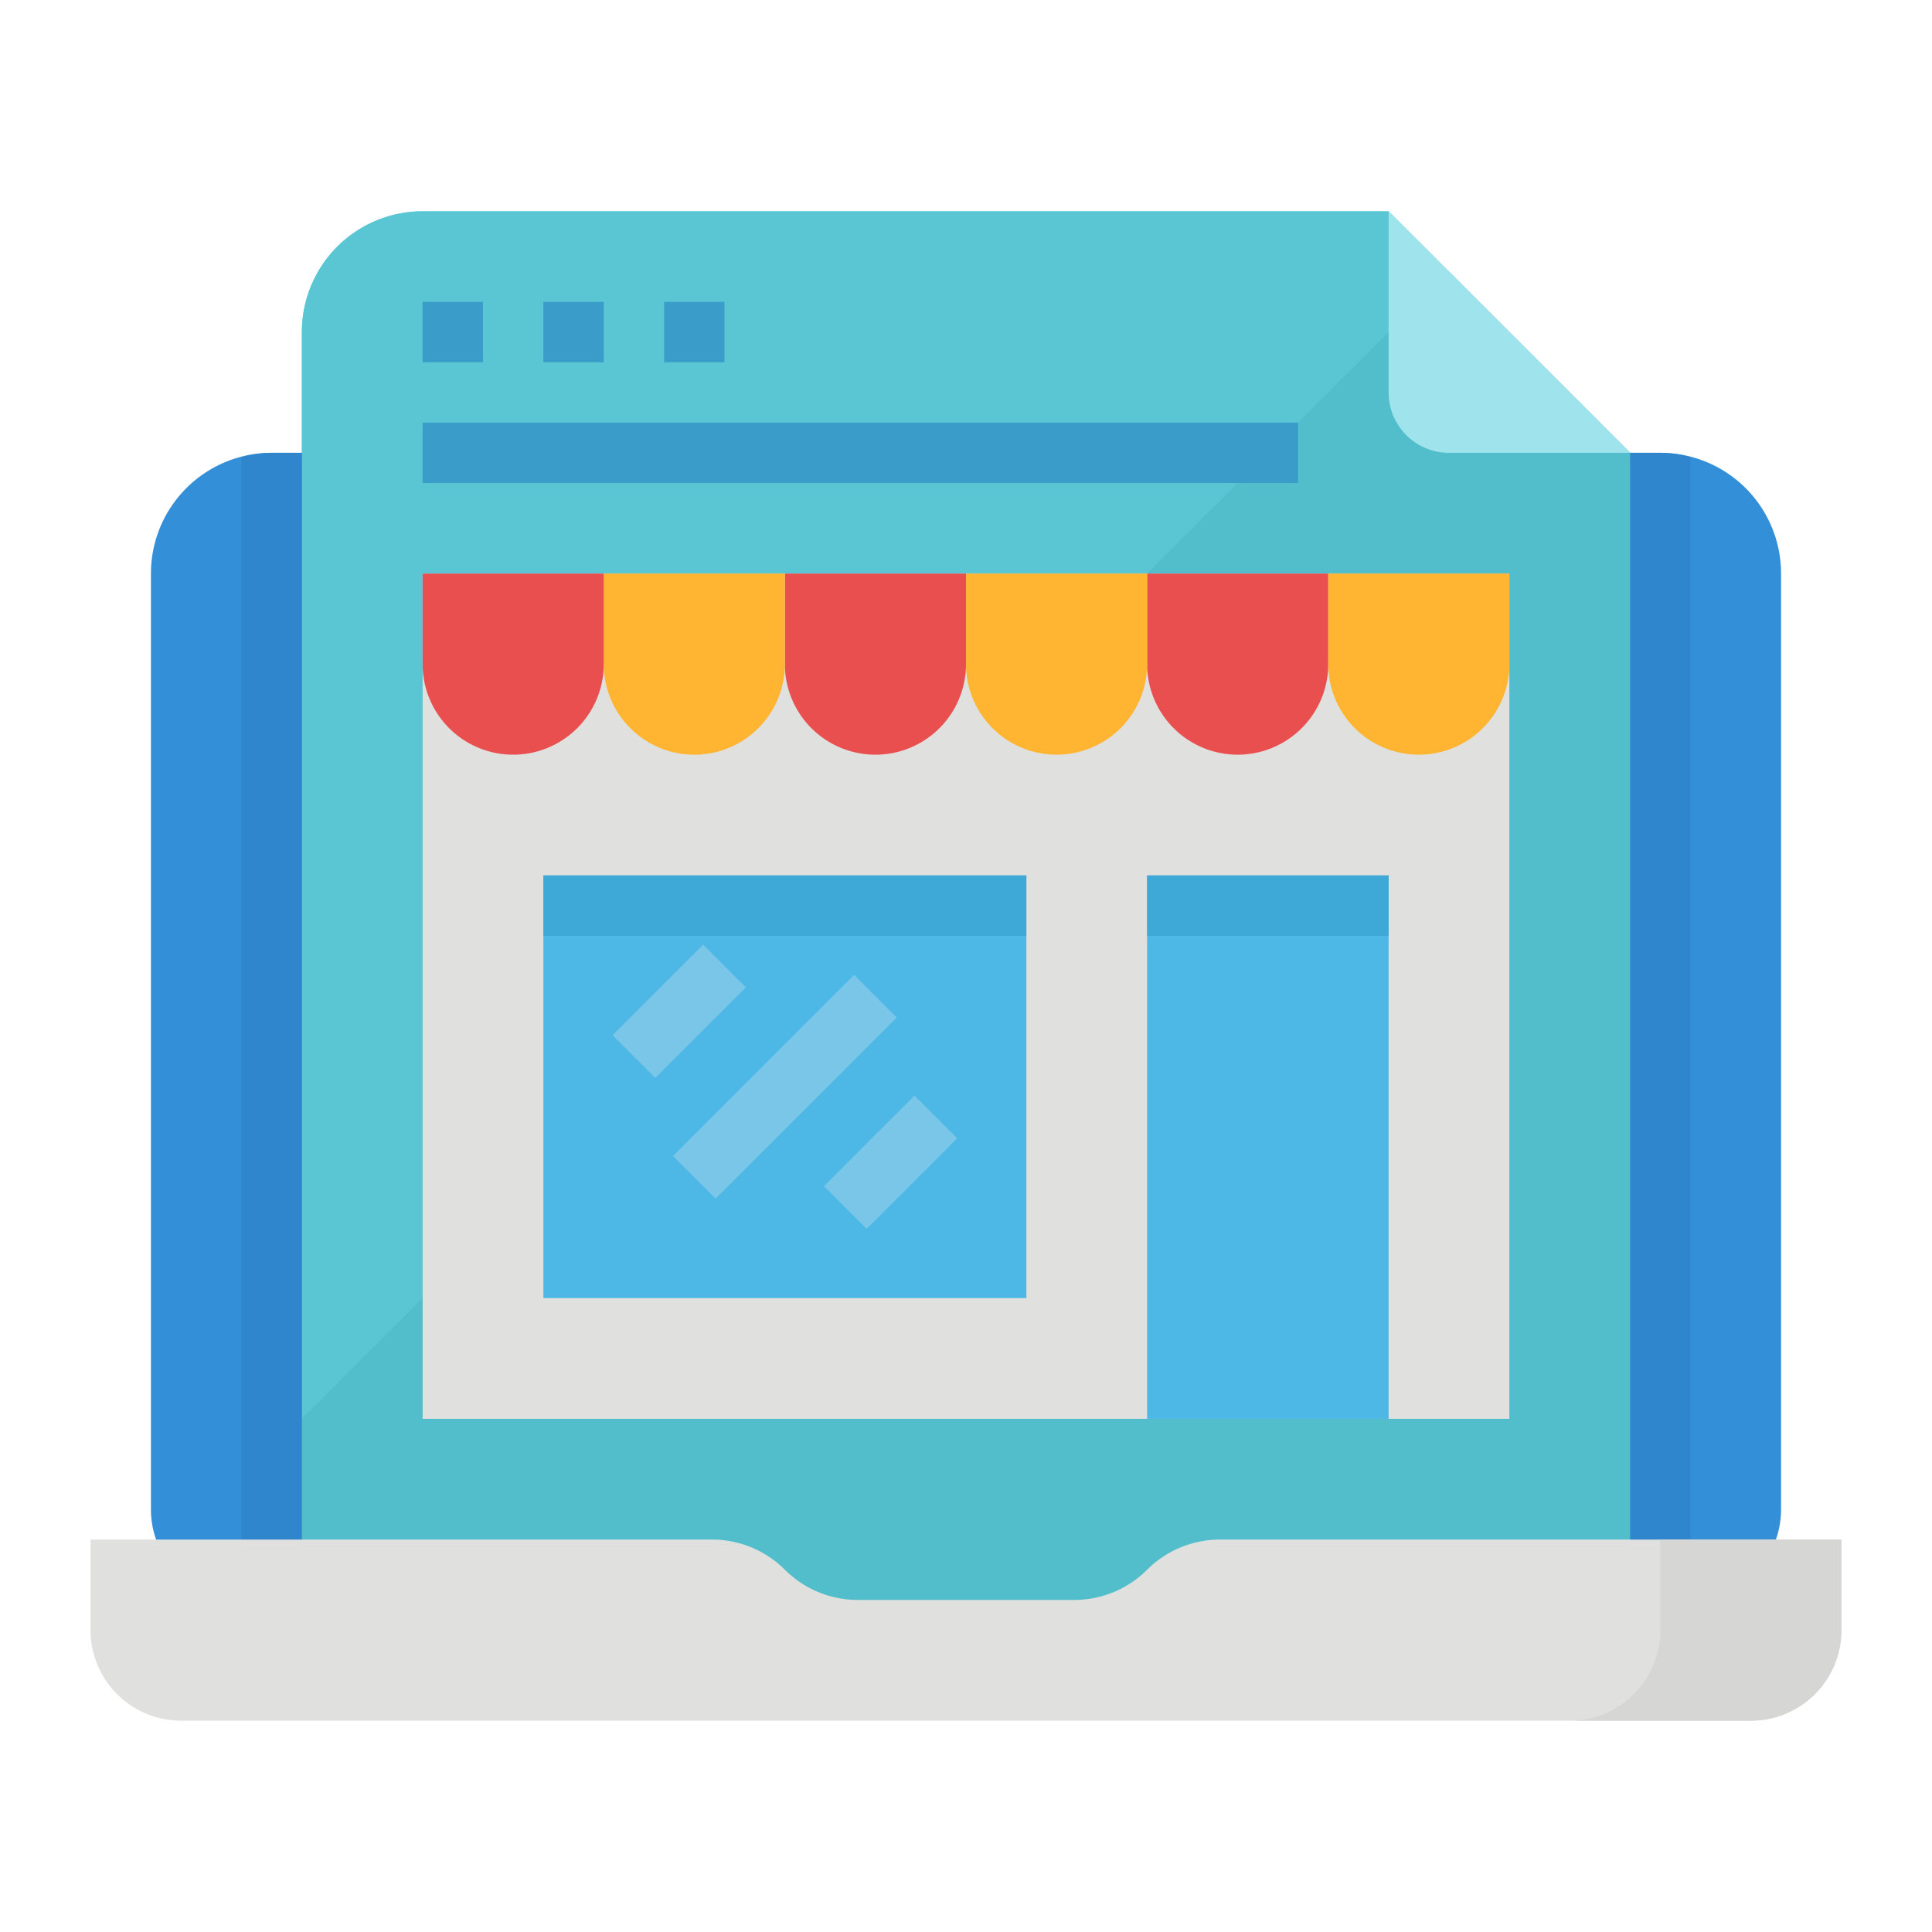 <svg xmlns="http://www.w3.org/2000/svg" viewBox="0 0 64 64"><title>market-marketplace-marketing-customer</title><g id="flat"><path d="M9,15H55a4,4,0,0,1,4,4V50a3,3,0,0,1-3,3H8a3,3,0,0,1-3-3V19A4,4,0,0,1,9,15Z" style="fill:#348fd9"/><path d="M10,54V11a4,4,0,0,1,4-4H46l8,8V54" style="fill:#60d1e0"/><path d="M10,54V11a4,4,0,0,1,4-4H46l8,8V54" style="fill:#5ac6d4"/><polygon points="48 9 10 47 10 54 54 54 53.999 15 48 9" style="fill:#52becc"/><path d="M48,15h6L46,7v6A2,2,0,0,0,48,15Z" style="fill:#9fe4ed"/><rect x="13.999" y="10" width="2" height="2" style="fill:#3a9cc9"/><rect x="17.999" y="10" width="2" height="2" style="fill:#3a9cc9"/><rect x="21.999" y="10" width="2" height="2" style="fill:#3a9cc9"/><rect x="14" y="14" width="29" height="2" style="fill:#3a9cc9"/><rect x="14" y="19" width="36" height="28" style="fill:#e0e0de"/><path d="M26,19h6a0,0,0,0,1,0,0v3a3,3,0,0,1-3,3h0a3,3,0,0,1-3-3V19a0,0,0,0,1,0,0Z" style="fill:#e94f4f"/><path d="M38,19h6a0,0,0,0,1,0,0v3a3,3,0,0,1-3,3h0a3,3,0,0,1-3-3V19A0,0,0,0,1,38,19Z" style="fill:#e94f4f"/><path d="M32,19h6a0,0,0,0,1,0,0v3a3,3,0,0,1-3,3h0a3,3,0,0,1-3-3V19A0,0,0,0,1,32,19Z" style="fill:#ffb531"/><path d="M44,19h6a0,0,0,0,1,0,0v3a3,3,0,0,1-3,3h0a3,3,0,0,1-3-3V19A0,0,0,0,1,44,19Z" style="fill:#ffb531"/><path d="M20,19h6a0,0,0,0,1,0,0v3a3,3,0,0,1-3,3h0a3,3,0,0,1-3-3V19a0,0,0,0,1,0,0Z" style="fill:#ffb531"/><path d="M14,19h6a0,0,0,0,1,0,0v3a3,3,0,0,1-3,3h0a3,3,0,0,1-3-3V19a0,0,0,0,1,0,0Z" style="fill:#e94f4f"/><rect x="18" y="29" width="16" height="14" style="fill:#4db7e5"/><rect x="38" y="29" width="8" height="18" style="fill:#4db7e5"/><rect x="38" y="29" width="8" height="2" style="fill:#3ea8d6"/><rect x="20.379" y="32.5" width="4.243" height="2" transform="translate(-17.098 25.722) rotate(-45)" style="fill:#79c6e8"/><rect x="21.757" y="35" width="8.485" height="2" transform="translate(-17.841 28.929) rotate(-45)" style="fill:#79c6e8"/><rect x="27.379" y="37.5" width="4.243" height="2" transform="translate(-18.583 32.136) rotate(-45)" style="fill:#79c6e8"/><path d="M56,51V15.141A3.977,3.977,0,0,0,55,15H54V51Z" style="fill:#3086cd"/><path d="M8,51V15.141A3.977,3.977,0,0,1,9,15h1V51Z" style="fill:#3086cd"/><path d="M38,52h0a3.415,3.415,0,0,1-2.414,1H28.414A3.415,3.415,0,0,1,26,52h0a3.415,3.415,0,0,0-2.414-1H3v3a3,3,0,0,0,3,3H58a3,3,0,0,0,3-3V51H40.414A3.415,3.415,0,0,0,38,52Z" style="fill:#e0e0de"/><path d="M55,51v3a3,3,0,0,1-3,3h6a3,3,0,0,0,3-3V51Z" style="fill:#d6d6d4"/><rect x="18" y="29" width="16" height="2" style="fill:#3ea8d6"/></g></svg>